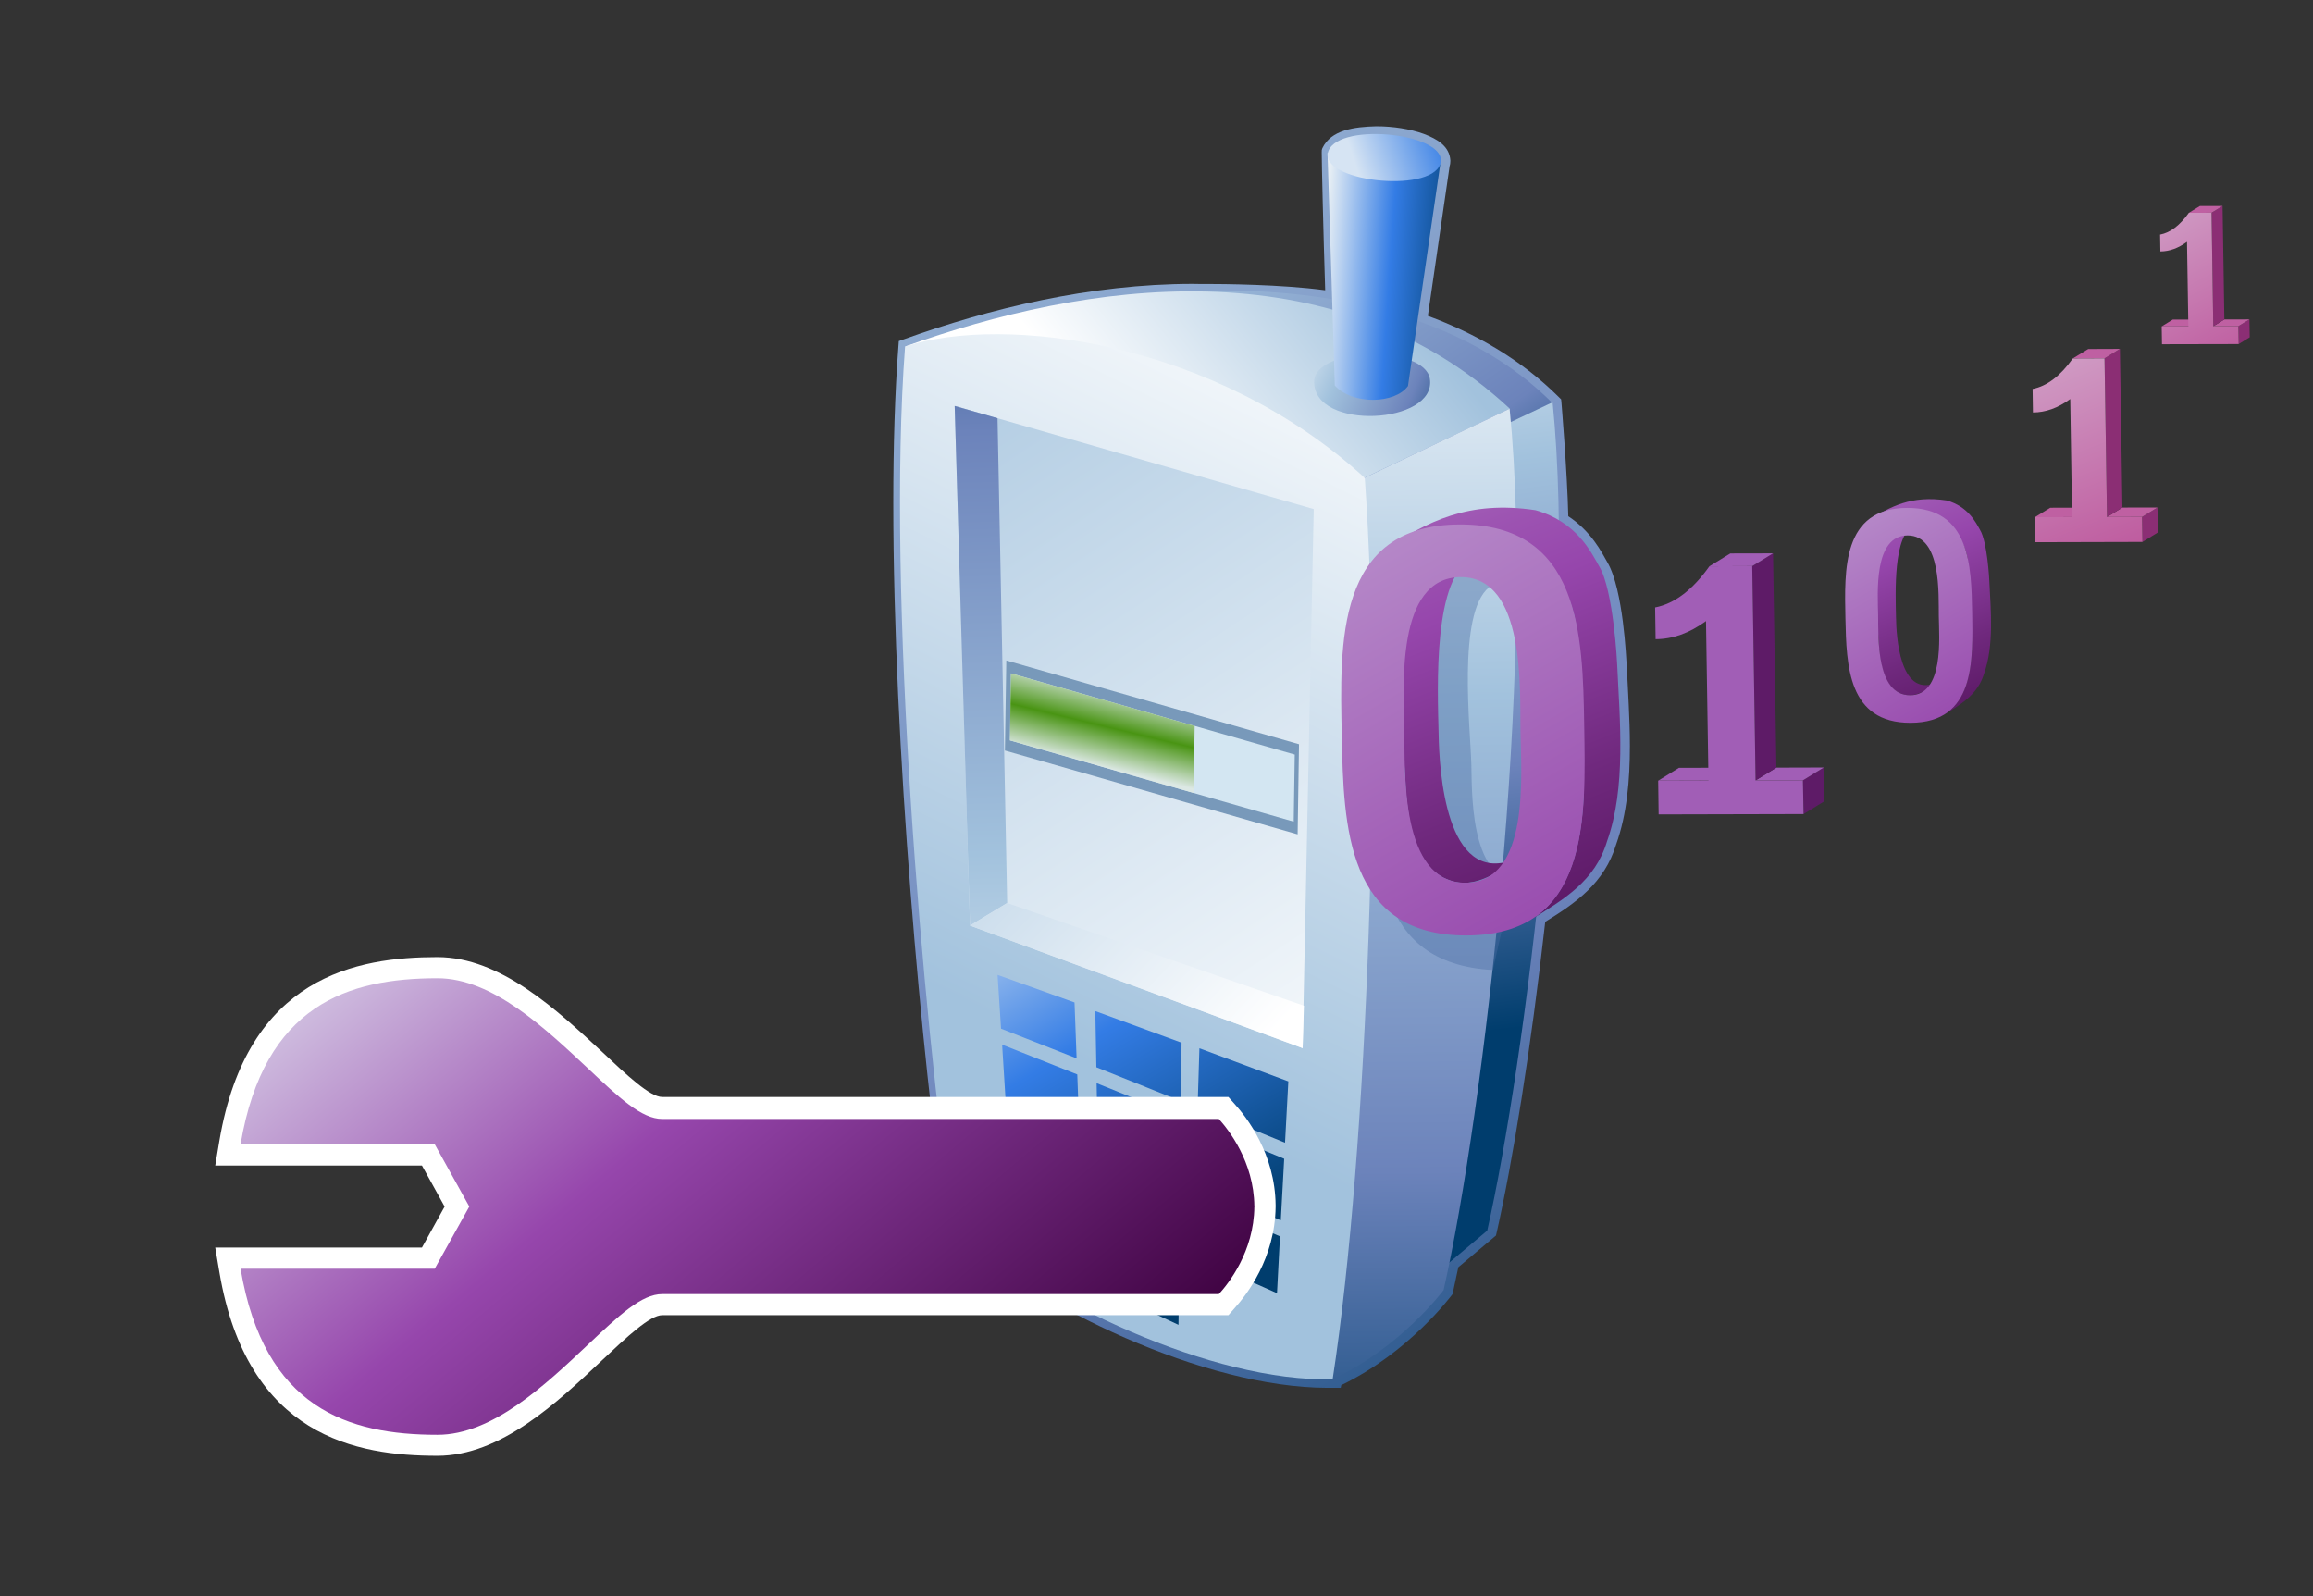 <?xml version="1.0" encoding="UTF-8"?>
<!DOCTYPE svg PUBLIC "-//W3C//DTD SVG 1.1 Tiny//EN" "http://www.w3.org/Graphics/SVG/1.1/DTD/svg11-tiny.dtd">
<svg baseProfile="tiny" height="69" version="1.1" viewBox="41.008 266.803 100 69" width="100" xmlns="http://www.w3.org/2000/svg" xmlns:xlink="http://www.w3.org/1999/xlink">
<rect x="41.008" y="266.803" width="100" height="69" fill="#333333" stroke="none"/>
<linearGradient gradientUnits="userSpaceOnUse" id="XMLID_37_" x1="66.784" x2="114.785" y1="254.763" y2="332.098">
<stop offset="0" style="stop-color:#A2C2DD"/>
<stop offset="0.1" style="stop-color:#A2C2DD"/>
<stop offset="0.714" style="stop-color:#6C83BB"/>
<stop offset="0.989" style="stop-color:#003D6D"/>
<stop offset="1" style="stop-color:#003D6D"/>
</linearGradient>
<path d="M82.018,319.981l-0.1-0.086l-0.017-0.128c-1.037-7.252-2.272-20.688-2.272-31.215l0,0  c0-2.456,0.067-4.751,0.221-6.775l0,0l0.017-0.228l0.215-0.076c3.689-1.325,8.065-2.396,12.493-2.398l0,0  c0.128,0,0.255,0.004,0.359,0.006l0,0c0.005,0,0.074-0.002,0.198-0.002l0,0c0.718,0,3.283,0.017,5.169,0.272l0,0  c-0.082-2.58-0.15-5.507-0.15-5.954l0,0c0-0.024,0-0.044,0.002-0.063l0,0c0.013-0.047-0.025,0.027,0.025-0.122l0,0  c0.377-0.789,1.359-0.926,2.345-0.949l0,0c0.709,0.002,1.447,0.113,2.043,0.33l0,0c0.57,0.217,1.113,0.522,1.148,1.157l0,0  c0,0.089-0.013,0.182-0.031,0.22l0,0l-0.943,6.489c2.036,0.75,4.016,1.87,5.672,3.521l0,0l0.09,0.09l0.013,0.129  c0,0.004,0.254,3.071,0.296,4.923l0,0c1,0.659,1.451,1.569,1.695,1.998l0,0c0.688,1.186,0.808,4.162,0.829,4.415l0,0h0.002  c0.048,1.092,0.137,2.3,0.137,3.52l0,0c0,1.457-0.122,2.932-0.592,4.251l0,0c-0.509,1.693-1.78,2.553-3.067,3.349l0,0  c-0.614,5.47-1.409,10.384-2.103,13.449l0,0l-0.027,0.114l-1.628,1.371c-0.078,0.38-0.156,0.745-0.232,1.084l0,0l-0.015,0.072  l-0.046,0.061c-0.019,0.021-1.834,2.468-4.769,3.883l0,0l-0.023,0.113h-0.286c-0.095,0-0.188,0.002-0.29,0.002l0,0  C93.065,326.791,85.9,323.34,82.018,319.981L82.018,319.981z" fill="url(#XMLID_37_)"/>
<g>
<g>
<g>
<g>
<polygon fill="#A15EB6" points="112.698,300.554 113.596,299.999 115.774,299.993 114.873,300.547     "/>
</g>
<g>
<polygon fill="#5E1B67" points="118.954,300.54 119.858,299.984 119.88,301.445 118.983,301.997     "/>
</g>
<g>
<polygon fill="#A15EB6" points="116.908,300.543 117.808,299.99 119.858,299.984 118.954,300.54     "/>
</g>
<g>
<defs>
<path d="M115.334,293.32l-0.899,0.554c0.111-0.066,0.221-0.141,0.33-0.222       l0.901-0.556C115.557,293.179,115.445,293.252,115.334,293.32z"/>
</defs>
<g>
<path d="M114.765,293.652l0.901-0.556c-0.109,0.083-0.221,0.155-0.332,0.224l-0.899,0.554       C114.546,293.807,114.655,293.733,114.765,293.652" fill="#693637"/>
</g>
</g>
<g>
<polygon fill="#5E1B67" points="116.764,291.278 117.664,290.726 117.808,299.99 116.908,300.543     "/>
</g>
<g>
<polygon fill="#A15EB6" points="114.912,291.286 115.815,290.73 117.664,290.726 116.764,291.278     "/>
</g>
<g>
<path d="M116.764,291.278l0.145,9.265l2.046-0.003l0.028,1.457l-6.265,0.015l-0.02-1.457l2.175-0.008      l-0.108-6.895c-0.721,0.529-1.446,0.783-2.178,0.785l-0.021-1.372c0.848-0.167,1.62-0.762,2.346-1.779L116.764,291.278z" fill="#A15EB6"/>
</g>
</g>
</g>
</g>
<g>
<g>
<g>
<linearGradient gradientTransform="matrix(1.136 0 0 -1.136 578.915 -4082.166)" gradientUnits="userSpaceOnUse" id="XMLID_39_" x1="-426.112" x2="-414.314" y1="-3832.907" y2="-3849.715">
<stop offset="0" style="stop-color:#A2C2DD"/>
<stop offset="0.1" style="stop-color:#A2C2DD"/>
<stop offset="0.714" style="stop-color:#6C83BB"/>
<stop offset="0.989" style="stop-color:#003D6D"/>
<stop offset="1" style="stop-color:#003D6D"/>
</linearGradient>
<path d="M92.82,279.381c4.063-0.146,10.902,0.428,15.318,4.86l-2.607,1.207L92.82,279.381z" fill="url(#XMLID_39_)"/>
<linearGradient gradientTransform="matrix(1.136 0 0 -1.136 578.915 -4082.166)" gradientUnits="userSpaceOnUse" id="XMLID_40_" x1="-419.524" x2="-415.35" y1="-3834.532" y2="-3867.418">
<stop offset="0" style="stop-color:#FFFFFF"/>
<stop offset="0.35" style="stop-color:#A2C2DD"/>
<stop offset="0.7" style="stop-color:#6C83BB"/>
<stop offset="1" style="stop-color:#003D6D"/>
</linearGradient>
<path d="M105.964,285.22l-2.761,36.557l2.104-1.771c1.646-7.266,3.896-25.164,2.826-35.813     L105.964,285.22z" fill="url(#XMLID_40_)"/>
<linearGradient gradientTransform="matrix(1.136 0 0 -1.136 578.915 -4082.166)" gradientUnits="userSpaceOnUse" id="XMLID_41_" x1="-433.066" x2="-422.269" y1="-3845.887" y2="-3837.205">
<stop offset="0" style="stop-color:#FFFFFF"/>
<stop offset="0.15" style="stop-color:#FFFFFF"/>
<stop offset="1" style="stop-color:#A2C2DD"/>
</linearGradient>
<path d="M80.138,281.784c7.731-2.771,18.455-4.459,26.144,2.688l-6.27,2.982L80.138,281.784z" fill="url(#XMLID_41_)"/>
<linearGradient gradientTransform="matrix(1.136 0 0 -1.136 578.915 -4082.166)" gradientUnits="userSpaceOnUse" id="XMLID_42_" x1="-419.418" x2="-418.897" y1="-3836.798" y2="-3888.378">
<stop offset="0" style="stop-color:#FFFFFF"/>
<stop offset="0.35" style="stop-color:#A2C2DD"/>
<stop offset="0.7" style="stop-color:#6C83BB"/>
<stop offset="1" style="stop-color:#003D6D"/>
</linearGradient>
<path d="M100.011,287.457l-1.392,38.973c2.938-1.354,4.802-3.854,4.802-3.854     c1.731-7.65,3.979-26.875,2.854-38.104L100.011,287.457z" fill="url(#XMLID_42_)"/>
<linearGradient gradientTransform="matrix(1.136 0 0 -1.136 578.915 -4082.166)" gradientUnits="userSpaceOnUse" id="XMLID_43_" x1="-424.605" x2="-417.094" y1="-3840.093" y2="-3843.366">
<stop offset="0" style="stop-color:#FFFFFF"/>
<stop offset="0.35" style="stop-color:#A2C2DD"/>
<stop offset="0.7" style="stop-color:#6C83BB"/>
<stop offset="1" style="stop-color:#003D6D"/>
</linearGradient>
<path d="M102.826,283.177c0.313,1.975-5.043,2.275-5.002,0.113     C97.856,281.798,102.589,281.713,102.826,283.177z" fill="url(#XMLID_43_)"/>
<linearGradient gradientTransform="matrix(1.136 0 0 -1.136 578.915 -4082.166)" gradientUnits="userSpaceOnUse" id="XMLID_44_" x1="-423.063" x2="-417.379" y1="-3837.415" y2="-3837.8">
<stop offset="0" style="stop-color:#E6EEF4"/>
<stop offset="0.444" style="stop-color:#337CE5"/>
<stop offset="0.938" style="stop-color:#003D6D"/>
<stop offset="1" style="stop-color:#003D6D"/>
</linearGradient>
<path d="M98.401,273.416c0,0,0.322,10.024,0.316,10.053c0.773,0.854,2.615,0.793,3.164,0.021l1.395-9.584     L98.401,273.416z" fill="url(#XMLID_44_)"/>
<linearGradient gradientTransform="matrix(1.136 0 0 -1.136 578.915 -4082.166)" gradientUnits="userSpaceOnUse" id="XMLID_45_" x1="-420.444" x2="-434.581" y1="-3838.646" y2="-3867.589">
<stop offset="0" style="stop-color:#FFFFFF"/>
<stop offset="0.05" style="stop-color:#FFFFFF"/>
<stop offset="1" style="stop-color:#A2C2DD"/>
</linearGradient>
<path d="M80.138,281.784c4.308-1.397,13.417-0.229,19.875,5.681c0.761,10.594,0.146,28.983-1.389,38.967     c-5.205,0.133-12.56-3.365-16.438-6.732C80.912,310.784,79.332,292.437,80.138,281.784z" fill="url(#XMLID_45_)"/>
<linearGradient gradientTransform="matrix(1 0 0 1 102.52 -1198.676)" gradientUnits="userSpaceOnUse" id="XMLID_46_" x1="1.126" x2="-25.373" y1="1516.604" y2="1476.439">
<stop offset="0" style="stop-color:#FFFFFF"/>
<stop offset="0.05" style="stop-color:#FFFFFF"/>
<stop offset="1" style="stop-color:#A2C2DD"/>
</linearGradient>
<polygon fill="url(#XMLID_46_)" points="82.283,284.353 82.945,306.818 97.326,312.116 97.806,288.812    "/>
<linearGradient gradientTransform="matrix(1.136 0 0 -1.136 578.915 -4082.166)" gradientUnits="userSpaceOnUse" id="XMLID_47_" x1="-435.335" x2="-436.504" y1="-3876.914" y2="-3830.99">
<stop offset="0" style="stop-color:#FFFFFF"/>
<stop offset="0.35" style="stop-color:#A2C2DD"/>
<stop offset="0.7" style="stop-color:#6C83BB"/>
<stop offset="1" style="stop-color:#003D6D"/>
</linearGradient>
<polygon fill="url(#XMLID_47_)" points="84.553,305.843 84.135,284.884 82.283,284.353 82.945,306.818    "/>
<linearGradient gradientTransform="matrix(1.136 0 0 -1.136 578.915 -4082.166)" gradientUnits="userSpaceOnUse" id="XMLID_48_" x1="-422.81" x2="-440.621" y1="-3870.576" y2="-3853.768">
<stop offset="0" style="stop-color:#FFFFFF"/>
<stop offset="0.15" style="stop-color:#FFFFFF"/>
<stop offset="1" style="stop-color:#A2C2DD"/>
</linearGradient>
<polygon fill="url(#XMLID_48_)" points="82.945,306.818 84.553,305.843 97.382,310.284 97.326,312.116    "/>
<linearGradient gradientTransform="matrix(1.136 0 0 -1.136 578.915 -4082.166)" gradientUnits="userSpaceOnUse" id="XMLID_49_" x1="-422.284" x2="-418.834" y1="-3833.486" y2="-3832.373">
<stop offset="0" style="stop-color:#D6E4F3"/>
<stop offset="1" style="stop-color:#337CE5"/>
</linearGradient>
<path d="M103.276,273.9c-0.461,1.301-5.344,0.727-4.834-0.576     C98.962,272.045,103.712,272.591,103.276,273.9z" fill="url(#XMLID_49_)"/>
<g>
<linearGradient gradientTransform="matrix(1.136 0 0 -1.136 578.915 -4082.166)" gradientUnits="userSpaceOnUse" id="XMLID_50_" x1="-433.662" x2="-423.93" y1="-3859.088" y2="-3875.275">
<stop offset="0" style="stop-color:#E6EEF4"/>
<stop offset="0.444" style="stop-color:#337CE5"/>
<stop offset="0.938" style="stop-color:#003D6D"/>
<stop offset="1" style="stop-color:#003D6D"/>
</linearGradient>
<polygon fill="url(#XMLID_50_)" points="92.69,318.004 96.382,319.562 96.529,316.9 92.763,315.343     "/>
<linearGradient gradientTransform="matrix(1.136 0 0 -1.136 578.915 -4082.166)" gradientUnits="userSpaceOnUse" id="XMLID_51_" x1="-432.265" x2="-422.541" y1="-3858.262" y2="-3874.437">
<stop offset="0" style="stop-color:#E6EEF4"/>
<stop offset="0.444" style="stop-color:#337CE5"/>
<stop offset="0.938" style="stop-color:#003D6D"/>
<stop offset="1" style="stop-color:#003D6D"/>
</linearGradient>
<polygon fill="url(#XMLID_51_)" points="96.565,316.207 96.708,313.554 92.863,312.123 92.785,314.656     "/>
<linearGradient gradientTransform="matrix(1.136 0 0 -1.136 578.915 -4082.166)" gradientUnits="userSpaceOnUse" id="XMLID_52_" x1="-435.007" x2="-425.272" y1="-3859.888" y2="-3876.08">
<stop offset="0" style="stop-color:#E6EEF4"/>
<stop offset="0.444" style="stop-color:#337CE5"/>
<stop offset="0.938" style="stop-color:#003D6D"/>
<stop offset="1" style="stop-color:#003D6D"/>
</linearGradient>
<polygon fill="url(#XMLID_52_)" points="92.662,318.693 92.597,321.099 96.218,322.711 96.347,320.254     "/>
<linearGradient gradientTransform="matrix(1.136 0 0 -1.136 578.915 -4082.166)" gradientUnits="userSpaceOnUse" id="XMLID_53_" x1="-437.834" x2="-428.103" y1="-3861.607" y2="-3877.794">
<stop offset="0" style="stop-color:#E6EEF4"/>
<stop offset="0.444" style="stop-color:#337CE5"/>
<stop offset="0.938" style="stop-color:#003D6D"/>
<stop offset="1" style="stop-color:#003D6D"/>
</linearGradient>
<polygon fill="url(#XMLID_53_)" points="87.583,313.254 84.334,311.966 84.502,314.652 87.681,315.933     "/>
<linearGradient gradientTransform="matrix(1.136 0 0 -1.136 578.915 -4082.166)" gradientUnits="userSpaceOnUse" id="XMLID_54_" x1="-434.518" x2="-424.794" y1="-3859.609" y2="-3875.785">
<stop offset="0" style="stop-color:#E6EEF4"/>
<stop offset="0.444" style="stop-color:#337CE5"/>
<stop offset="0.938" style="stop-color:#003D6D"/>
<stop offset="1" style="stop-color:#003D6D"/>
</linearGradient>
<polygon fill="url(#XMLID_54_)" points="92.067,314.409 92.091,311.882 88.362,310.515 88.408,312.943     "/>
<linearGradient gradientTransform="matrix(1.136 0 0 -1.136 578.915 -4082.166)" gradientUnits="userSpaceOnUse" id="XMLID_55_" x1="-436.683" x2="-426.955" y1="-3860.912" y2="-3877.093">
<stop offset="0" style="stop-color:#E6EEF4"/>
<stop offset="0.444" style="stop-color:#337CE5"/>
<stop offset="0.938" style="stop-color:#003D6D"/>
<stop offset="1" style="stop-color:#003D6D"/>
</linearGradient>
<polygon fill="url(#XMLID_55_)" points="87.464,310.142 84.137,308.95 84.287,311.275 87.554,312.558     "/>
<linearGradient gradientTransform="matrix(1.136 0 0 -1.136 578.915 -4082.166)" gradientUnits="userSpaceOnUse" id="XMLID_56_" x1="-437.03" x2="-427.303" y1="-3861.119" y2="-3877.297">
<stop offset="0" style="stop-color:#E6EEF4"/>
<stop offset="0.444" style="stop-color:#337CE5"/>
<stop offset="0.938" style="stop-color:#003D6D"/>
<stop offset="1" style="stop-color:#003D6D"/>
</linearGradient>
<polygon fill="url(#XMLID_56_)" points="88.529,319.364 91.992,320.877 92.015,318.463 88.485,316.991     "/>
<linearGradient gradientTransform="matrix(1.136 0 0 -1.136 578.915 -4082.166)" gradientUnits="userSpaceOnUse" id="XMLID_57_" x1="-438.98" x2="-429.253" y1="-3862.287" y2="-3878.467">
<stop offset="0" style="stop-color:#E6EEF4"/>
<stop offset="0.444" style="stop-color:#337CE5"/>
<stop offset="0.938" style="stop-color:#003D6D"/>
<stop offset="1" style="stop-color:#003D6D"/>
</linearGradient>
<polygon fill="url(#XMLID_57_)" points="87.703,316.629 84.549,315.341 84.697,317.685 87.787,319.006     "/>
<linearGradient gradientTransform="matrix(1.136 0 0 -1.136 578.915 -4082.166)" gradientUnits="userSpaceOnUse" id="XMLID_58_" x1="-435.788" x2="-426.058" y1="-3860.37" y2="-3876.555">
<stop offset="0" style="stop-color:#E6EEF4"/>
<stop offset="0.444" style="stop-color:#337CE5"/>
<stop offset="0.938" style="stop-color:#003D6D"/>
<stop offset="1" style="stop-color:#003D6D"/>
</linearGradient>
<polygon fill="url(#XMLID_58_)" points="88.419,313.631 88.468,316.302 92.029,317.771 92.056,315.099     "/>
<linearGradient gradientTransform="matrix(1.136 0 0 -1.136 578.915 -4082.166)" gradientUnits="userSpaceOnUse" id="XMLID_59_" x1="-438.237" x2="-428.508" y1="-3861.84" y2="-3878.022">
<stop offset="0" style="stop-color:#E6EEF4"/>
<stop offset="0.444" style="stop-color:#337CE5"/>
<stop offset="0.938" style="stop-color:#003D6D"/>
<stop offset="1" style="stop-color:#003D6D"/>
</linearGradient>
<polygon fill="url(#XMLID_59_)" points="88.542,320.07 88.587,322.504 91.958,324.08 91.988,321.575     "/>
</g>
</g>
</g>
</g>
<g>
<g>
<path d="M59.92,308.181c-3.474,0-8.224,0.822-9.427,7.938l-0.18,1.074c0,0,7.988,0,8.938,0    c0.281,0.521,0.715,1.281,0.98,1.775c-0.271,0.485-0.699,1.262-0.98,1.771c-0.949,0-8.938,0-8.938,0l0.18,1.065    c1.203,7.119,5.953,7.938,9.427,7.938c2.731,0,5.172-2.293,7.129-4.142c1.063-1,2.062-1.938,2.588-1.938h24.479l0.271-0.306    c0.522-0.576,1.746-2.153,1.771-4.373v-0.076c-0.021-2.219-1.248-3.799-1.771-4.375l-0.271-0.303h-24.48    c-0.523,0-1.523-0.938-2.58-1.935C65.09,310.474,62.656,308.181,59.92,308.181z" fill="#FFFFFF"/>
<linearGradient gradientTransform="matrix(1.19 0 0 -1.19 821.887 -4021.305)" gradientUnits="userSpaceOnUse" id="XMLID_60_" x1="-642.195" x2="-618.044" y1="-3631.177" y2="-3659.79">
<stop offset="0" style="stop-color:#E6EEF4"/>
<stop offset="0.444" style="stop-color:#9646AC"/>
<stop offset="0.938" style="stop-color:#3D013F"/>
<stop offset="1" style="stop-color:#3D013F"/>
</linearGradient>
<path d="M95.242,318.972c0-0.008,0.002-0.021,0.002-0.027h-0.006c-0.021-1.93-1.127-3.314-1.535-3.766    c-0.516,0-24.063,0-24.063,0c-0.896,0-1.864-0.918-3.215-2.188c-1.845-1.729-4.127-3.896-6.5-3.896    c-3.853,0-7.494,1.135-8.517,7.176c1.447,0,8.394,0,8.394,0l1.496,2.695l-1.496,2.688c0,0-6.942,0-8.394,0    c1.021,6.043,4.664,7.18,8.517,7.18c2.373,0,4.66-2.154,6.5-3.896c1.351-1.271,2.317-2.188,3.215-2.188c0,0,23.552,0,24.063,0    c0.408-0.44,1.519-1.84,1.535-3.771h0.006C95.242,318.991,95.242,318.978,95.242,318.972z" fill="url(#XMLID_60_)"/>
</g>
</g>
<g>
<polygon fill="#7899BA" points="97.11,302.875 84.455,299.25 84.515,295.357 97.169,298.978  "/>
<polygon fill="#D3E6F2" points="96.94,302.325 84.672,298.812 84.716,295.916 96.985,299.425  "/>
<linearGradient gradientTransform="matrix(0.934 0.225 -0.019 1.066 38.109 -979.441)" gradientUnits="userSpaceOnUse" id="XMLID_61_" x1="78.822" x2="78.822" y1="1180.313" y2="1183.695">
<stop offset="0" style="stop-color:#DCE8E4"/>
<stop offset="0.506" style="stop-color:#499413"/>
<stop offset="1" style="stop-color:#DCE8E4"/>
</linearGradient>
<polygon fill="url(#XMLID_61_)" points="92.615,301.086 84.672,298.812 84.716,295.916 92.658,298.189  "/>
</g>
<rect fill="none" height="69" width="100" x="41.008" y="266.803"/>
<g>
<g>
<g>
<g>
<polygon fill="#BF60A2" points="134.467,280.913 134.943,280.62 136.096,280.617 135.619,280.91     "/>
</g>
<g>
<polygon fill="#8B2E74" points="137.781,280.904 138.259,280.612 138.272,281.384 137.796,281.678     "/>
</g>
<g>
<polygon fill="#BF60A2" points="136.697,280.908 137.175,280.614 138.259,280.612 137.781,280.904     "/>
</g>
<g>
<defs>
<path d="M135.863,277.082l-0.477,0.294c0.06-0.037,0.117-0.075,0.175-0.119       l0.478-0.293C135.982,277.007,135.922,277.046,135.863,277.082z"/>
</defs>
<g>
<path d="M135.562,277.257l0.478-0.293c-0.058,0.043-0.117,0.082-0.176,0.118l-0.477,0.294       C135.446,277.339,135.504,277.3,135.562,277.257" fill="#693637"/>
</g>
</g>
<g>
<polygon fill="#8B2E74" points="136.621,276.001 137.098,275.708 137.175,280.614 136.697,280.908     "/>
</g>
<g>
<polygon fill="#BF60A2" points="135.641,276.004 136.117,275.711 137.098,275.708 136.621,276.001     "/>
</g>
<g>
<linearGradient gradientUnits="userSpaceOnUse" id="XMLID_63_" x1="130.157" x2="138.314" y1="268.618" y2="284.083">
<stop offset="0" style="stop-color:#E4E6EF"/>
<stop offset="1" style="stop-color:#BA4C96"/>
</linearGradient>
<path d="M136.621,276.001l0.076,4.907l1.084-0.004l0.015,0.774l-3.317,0.007l-0.012-0.772l1.152-0.003      l-0.058-3.653c-0.382,0.28-0.766,0.415-1.152,0.417l-0.012-0.728c0.449-0.088,0.858-0.402,1.243-0.942L136.621,276.001z" fill="url(#XMLID_63_)"/>
</g>
</g>
</g>
</g>
<path d="M108.466,295.822c0,0-3.468-5.44-4.905-4.655c-3.343,1.162-3.194,5.416-3.126,8.825  c0.078,3.906-0.059,8.461,5.115,8.747L108.466,295.822z M107.133,304.864c-2.504,0.465-2.487-3.433-2.512-4.97  c-0.038-1.599-0.619-6.576,0.762-7.697c2.327-1.67,2.746,5.804,2.776,7.595C108.179,301.107,108.122,303.405,107.133,304.864z" fill="#496DA2" fill-opacity="0.4"/>
<g>
<g>
<g>
<linearGradient gradientUnits="userSpaceOnUse" id="XMLID_64_" x1="95.846" x2="115.429" y1="271.186" y2="320.519">
<stop offset="0" style="stop-color:#E6EEF4"/>
<stop offset="0.129" style="stop-color:#CBB5DB"/>
<stop offset="0.277" style="stop-color:#AE79C2"/>
<stop offset="0.386" style="stop-color:#9D54B2"/>
<stop offset="0.444" style="stop-color:#9646AC"/>
<stop offset="0.601" style="stop-color:#70297E"/>
<stop offset="0.744" style="stop-color:#54135C"/>
<stop offset="0.861" style="stop-color:#430647"/>
<stop offset="0.938" style="stop-color:#3D013F"/>
<stop offset="1" style="stop-color:#3D013F"/>
</linearGradient>
<path d="M103.205,298.519c-0.047-1.985-0.253-6.878,1.499-7.564c-1.509,0.591-2.699,1.185-3.033,3.251     c-0.313,1.939-0.036,4.138,0.084,6.085c0.052,1.403,0.245,3.937,1.837,4.534c1.226,0.508,2.292-0.434,3.272-1.036     c-0.133,0.081-0.281,0.145-0.44,0.188C103.518,305.067,103.231,300.14,103.205,298.519z M110.925,295.53     c0-0.033-0.158-3.231-0.78-4.247c-0.346-0.609-0.972-1.923-2.753-2.423c-2.907-0.438-4.675,0.498-6.501,1.688     c3.406-2.22,7.658-0.376,8.245,3.191c0.018,0.102,0.417,5.953,0.337,7.569c-0.106,1.896-0.509,4.165-2.269,5.251     c1.426-0.877,2.768-1.671,3.28-3.376C111.32,300.842,111.037,297.95,110.925,295.53z" fill="url(#XMLID_64_)"/>
<g>
<linearGradient gradientUnits="userSpaceOnUse" id="XMLID_65_" x1="86.818" x2="109.745" y1="268.064" y2="307.879">
<stop offset="0" style="stop-color:#DEDEED"/>
<stop offset="1" style="stop-color:#9646AC"/>
</linearGradient>
<path d="M109.5,298.159c0.062,3.965,0.267,9.075-5.093,9.087c-5.182,0.012-5.311-4.723-5.389-8.629      c-0.08-3.981-0.285-9.128,5.108-9.14C109.325,289.465,109.439,294.25,109.5,298.159z M104.369,304.967      c2.815-0.006,2.4-4.757,2.374-6.551c-0.03-1.791,0.234-6.669-2.581-6.663c-2.83,0.005-2.469,4.795-2.439,6.605      C101.75,300.15,101.538,304.973,104.369,304.967" fill="url(#XMLID_65_)"/>
</g>
</g>
</g>
</g>
<g>
<g>
<g>
<g>
<polygon fill="#BF60A2" points="128.983,289.164 129.649,288.754 131.261,288.75 130.594,289.161     "/>
</g>
<g>
<polygon fill="#8B2E74" points="133.617,289.153 134.285,288.744 134.302,289.823 133.636,290.232     "/>
</g>
<g>
<polygon fill="#BF60A2" points="132.103,289.155 132.768,288.746 134.285,288.744 133.617,289.153     "/>
</g>
<g>
<defs>
<path d="M130.937,283.807l-0.667,0.41c0.082-0.051,0.163-0.104,0.244-0.165       l0.668-0.411C131.1,283.702,131.02,283.758,130.937,283.807z"/>
</defs>
<g>
<path d="M130.514,284.052l0.668-0.411c-0.082,0.061-0.162,0.117-0.245,0.166l-0.667,0.41       C130.352,284.167,130.433,284.113,130.514,284.052" fill="#693637"/>
</g>
</g>
<g>
<polygon fill="#8B2E74" points="131.995,282.296 132.66,281.886 132.768,288.746 132.103,289.155     "/>
</g>
<g>
<polygon fill="#BF60A2" points="130.624,282.3 131.29,281.891 132.66,281.886 131.995,282.296     "/>
</g>
<g>
<linearGradient gradientUnits="userSpaceOnUse" id="XMLID_67_" x1="125.203" x2="133.126" y1="273.021" y2="292.848">
<stop offset="0" style="stop-color:#E4E6EF"/>
<stop offset="1" style="stop-color:#BA4C96"/>
</linearGradient>
<path d="M131.995,282.296l0.107,6.859l1.515-0.002l0.019,1.079l-4.637,0.012l-0.017-1.08l1.611-0.003      l-0.08-5.108c-0.534,0.393-1.069,0.581-1.613,0.582l-0.015-1.017c0.627-0.123,1.2-0.563,1.738-1.317L131.995,282.296z" fill="url(#XMLID_67_)"/>
</g>
</g>
</g>
</g>
<g>
<g>
<g>
<linearGradient gradientUnits="userSpaceOnUse" id="XMLID_68_" x1="119.134" x2="129.373" y1="279.198" y2="304.992">
<stop offset="0" style="stop-color:#E6EEF4"/>
<stop offset="0.129" style="stop-color:#CBB5DB"/>
<stop offset="0.277" style="stop-color:#AE79C2"/>
<stop offset="0.386" style="stop-color:#9D54B2"/>
<stop offset="0.444" style="stop-color:#9646AC"/>
<stop offset="0.601" style="stop-color:#70297E"/>
<stop offset="0.744" style="stop-color:#54135C"/>
<stop offset="0.861" style="stop-color:#430647"/>
<stop offset="0.938" style="stop-color:#3D013F"/>
<stop offset="1" style="stop-color:#3D013F"/>
</linearGradient>
<path d="M122.98,293.49c-0.021-1.038-0.131-3.596,0.785-3.956c-0.788,0.31-1.411,0.618-1.585,1.7     c-0.165,1.013-0.02,2.162,0.043,3.182c0.028,0.733,0.129,2.059,0.962,2.369c0.639,0.267,1.199-0.227,1.71-0.54     c-0.07,0.041-0.148,0.076-0.231,0.097C123.144,296.911,122.993,294.338,122.98,293.49z M127.015,291.924     c0-0.017-0.08-1.688-0.406-2.219c-0.181-0.319-0.509-1.004-1.438-1.266c-1.521-0.229-2.444,0.26-3.398,0.88     c1.779-1.158,4.004-0.193,4.31,1.67c0.009,0.054,0.219,3.113,0.177,3.957c-0.056,0.992-0.267,2.178-1.185,2.746     c0.746-0.46,1.445-0.875,1.713-1.766C127.223,294.702,127.076,293.191,127.015,291.924z" fill="url(#XMLID_68_)"/>
<g>
<linearGradient gradientUnits="userSpaceOnUse" id="XMLID_69_" x1="114.413" x2="126.401" y1="277.565" y2="298.382">
<stop offset="0" style="stop-color:#DEDEED"/>
<stop offset="1" style="stop-color:#9646AC"/>
</linearGradient>
<path d="M126.273,293.301c0.032,2.071,0.139,4.742-2.663,4.751c-2.708,0.006-2.774-2.472-2.817-4.513      c-0.042-2.08-0.148-4.771,2.671-4.778C126.182,288.757,126.239,291.256,126.273,293.301z M123.592,296.86      c1.468-0.005,1.252-2.488,1.238-3.425c-0.016-0.936,0.123-3.485-1.349-3.483c-1.48,0.004-1.291,2.508-1.275,3.454      C122.222,294.342,122.111,296.862,123.592,296.86" fill="url(#XMLID_69_)"/>
</g>
</g>
</g>
</g>
</svg>

